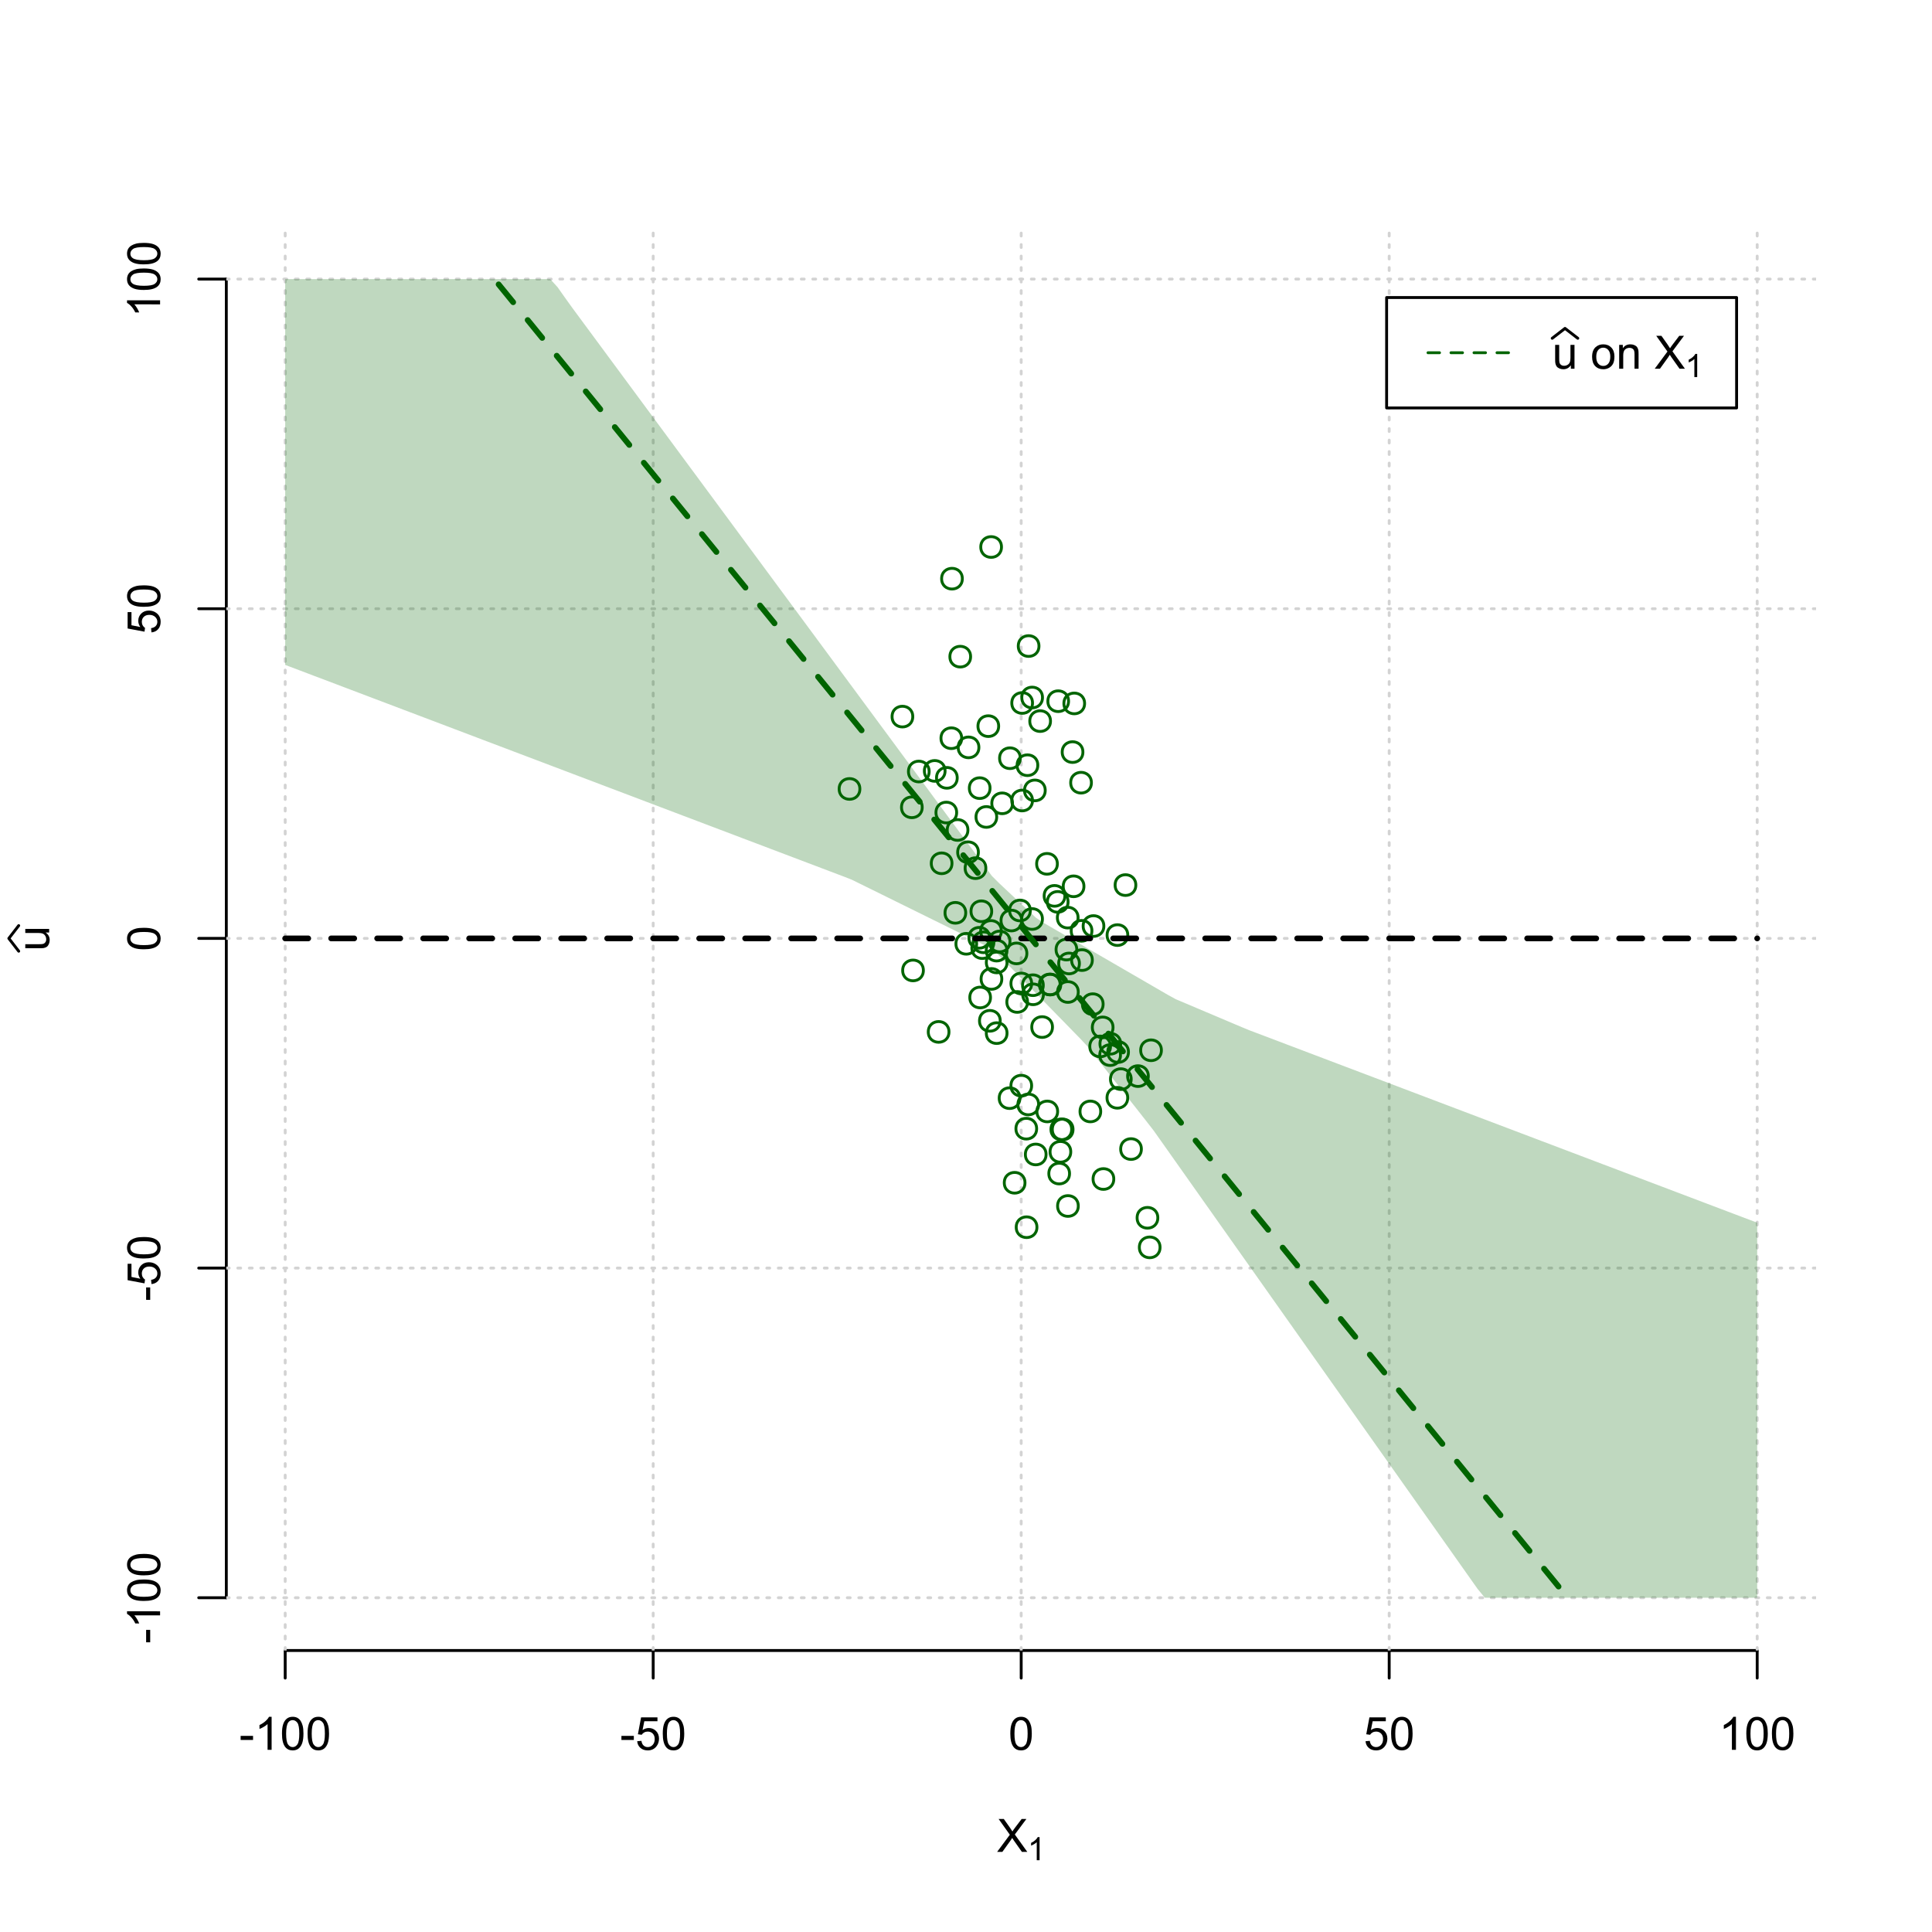 <?xml version="1.0" encoding="UTF-8"?>
<svg xmlns="http://www.w3.org/2000/svg" xmlns:xlink="http://www.w3.org/1999/xlink" width="504pt" height="504pt" viewBox="0 0 504 504" version="1.1">
<defs>
<g>
<symbol overflow="visible" id="glyph0-0">
<path style="stroke:none;" d="M 1.5 0 L 1.5 -7.5 L 7.5 -7.5 L 7.5 0 Z M 1.688 -0.188 L 7.312 -0.188 L 7.312 -7.312 L 1.688 -7.312 Z M 1.688 -0.188 "/>
</symbol>
<symbol overflow="visible" id="glyph0-1">
<path style="stroke:none;" d="M 0.055 0 L 3.375 -4.477 L 0.445 -8.59 L 1.797 -8.59 L 3.359 -6.387 C 3.68 -5.93 3.91 -5.578 4.047 -5.332 C 4.238 -5.645 4.465 -5.969 4.727 -6.312 L 6.457 -8.59 L 7.695 -8.59 L 4.676 -4.539 L 7.93 0 L 6.523 0 L 4.359 -3.062 C 4.238 -3.238 4.113 -3.43 3.984 -3.641 C 3.789 -3.324 3.652 -3.109 3.574 -2.992 L 1.418 0 Z M 0.055 0 "/>
</symbol>
<symbol overflow="visible" id="glyph0-2">
<path style="stroke:none;" d="M 0.383 -2.578 L 0.383 -3.641 L 3.621 -3.641 L 3.621 -2.578 Z M 0.383 -2.578 "/>
</symbol>
<symbol overflow="visible" id="glyph0-3">
<path style="stroke:none;" d="M 4.469 0 L 3.414 0 L 3.414 -6.719 C 3.16 -6.477 2.828 -6.234 2.414 -5.996 C 2 -5.75 1.629 -5.57 1.305 -5.449 L 1.305 -6.469 C 1.895 -6.742 2.41 -7.078 2.852 -7.477 C 3.293 -7.871 3.605 -8.254 3.789 -8.625 L 4.469 -8.625 Z M 4.469 0 "/>
</symbol>
<symbol overflow="visible" id="glyph0-4">
<path style="stroke:none;" d="M 0.5 -4.234 C 0.496 -5.246 0.602 -6.062 0.812 -6.688 C 1.02 -7.305 1.328 -7.785 1.742 -8.121 C 2.148 -8.457 2.668 -8.625 3.297 -8.625 C 3.758 -8.625 4.164 -8.531 4.512 -8.348 C 4.855 -8.16 5.141 -7.891 5.371 -7.543 C 5.594 -7.191 5.773 -6.766 5.906 -6.266 C 6.035 -5.762 6.098 -5.086 6.102 -4.234 C 6.098 -3.227 5.996 -2.414 5.789 -1.797 C 5.578 -1.176 5.266 -0.695 4.859 -0.359 C 4.445 -0.02 3.926 0.145 3.297 0.148 C 2.465 0.145 1.816 -0.148 1.348 -0.742 C 0.781 -1.457 0.496 -2.621 0.5 -4.234 Z M 1.582 -4.234 C 1.582 -2.824 1.746 -1.887 2.074 -1.418 C 2.402 -0.949 2.809 -0.715 3.297 -0.719 C 3.777 -0.715 4.184 -0.949 4.52 -1.422 C 4.848 -1.887 5.016 -2.824 5.016 -4.234 C 5.016 -5.648 4.848 -6.59 4.52 -7.055 C 4.184 -7.516 3.773 -7.746 3.289 -7.75 C 2.801 -7.746 2.414 -7.543 2.125 -7.137 C 1.762 -6.613 1.582 -5.645 1.582 -4.234 Z M 1.582 -4.234 "/>
</symbol>
<symbol overflow="visible" id="glyph0-5">
<path style="stroke:none;" d="M 0.5 -2.25 L 1.605 -2.344 C 1.684 -1.805 1.871 -1.398 2.176 -1.125 C 2.473 -0.852 2.836 -0.715 3.258 -0.719 C 3.766 -0.715 4.195 -0.906 4.547 -1.293 C 4.898 -1.672 5.074 -2.18 5.074 -2.82 C 5.074 -3.414 4.902 -3.891 4.566 -4.242 C 4.227 -4.59 3.785 -4.762 3.242 -4.766 C 2.898 -4.762 2.594 -4.684 2.32 -4.531 C 2.047 -4.375 1.832 -4.176 1.676 -3.93 L 0.688 -4.062 L 1.516 -8.473 L 5.789 -8.473 L 5.789 -7.465 L 2.359 -7.465 L 1.898 -5.156 C 2.414 -5.516 2.953 -5.695 3.523 -5.695 C 4.27 -5.695 4.902 -5.434 5.422 -4.914 C 5.934 -4.395 6.191 -3.727 6.195 -2.914 C 6.191 -2.133 5.965 -1.461 5.516 -0.898 C 4.961 -0.199 4.211 0.145 3.258 0.148 C 2.477 0.145 1.836 -0.07 1.344 -0.508 C 0.844 -0.941 0.562 -1.523 0.5 -2.25 Z M 0.5 -2.25 "/>
</symbol>
<symbol overflow="visible" id="glyph0-6">
<path style="stroke:none;" d="M 4.867 0 L 4.867 -0.914 C 4.379 -0.211 3.723 0.141 2.895 0.141 C 2.527 0.141 2.184 0.07 1.867 -0.07 C 1.547 -0.211 1.309 -0.387 1.156 -0.602 C 1 -0.812 0.895 -1.074 0.832 -1.383 C 0.785 -1.59 0.762 -1.918 0.766 -2.367 L 0.766 -6.223 L 1.82 -6.223 L 1.82 -2.773 C 1.816 -2.219 1.84 -1.848 1.887 -1.656 C 1.949 -1.379 2.09 -1.16 2.309 -1.004 C 2.523 -0.84 2.789 -0.762 3.105 -0.766 C 3.418 -0.762 3.715 -0.844 3.996 -1.008 C 4.273 -1.172 4.469 -1.391 4.586 -1.672 C 4.699 -1.949 4.758 -2.355 4.758 -2.891 L 4.758 -6.223 L 5.812 -6.223 L 5.812 0 Z M 4.867 0 "/>
</symbol>
<symbol overflow="visible" id="glyph0-7">
<path style="stroke:none;" d=""/>
</symbol>
<symbol overflow="visible" id="glyph0-8">
<path style="stroke:none;" d="M 0.398 -3.109 C 0.398 -4.262 0.719 -5.117 1.359 -5.672 C 1.895 -6.133 2.547 -6.363 3.316 -6.363 C 4.172 -6.363 4.871 -6.082 5.414 -5.52 C 5.953 -4.957 6.223 -4.184 6.227 -3.199 C 6.223 -2.398 6.102 -1.766 5.867 -1.309 C 5.625 -0.848 5.277 -0.492 4.82 -0.238 C 4.359 0.016 3.859 0.141 3.316 0.141 C 2.441 0.141 1.734 -0.137 1.203 -0.695 C 0.664 -1.254 0.398 -2.059 0.398 -3.109 Z M 1.484 -3.109 C 1.48 -2.309 1.656 -1.711 2.004 -1.32 C 2.348 -0.922 2.785 -0.727 3.316 -0.727 C 3.84 -0.727 4.273 -0.926 4.621 -1.324 C 4.969 -1.723 5.145 -2.328 5.145 -3.148 C 5.145 -3.914 4.969 -4.496 4.617 -4.895 C 4.266 -5.289 3.832 -5.488 3.316 -5.492 C 2.785 -5.488 2.348 -5.293 2.004 -4.898 C 1.656 -4.5 1.48 -3.902 1.484 -3.109 Z M 1.484 -3.109 "/>
</symbol>
<symbol overflow="visible" id="glyph0-9">
<path style="stroke:none;" d="M 0.789 0 L 0.789 -6.223 L 1.742 -6.223 L 1.742 -5.336 C 2.195 -6.02 2.855 -6.363 3.719 -6.363 C 4.09 -6.363 4.434 -6.293 4.754 -6.16 C 5.066 -6.023 5.305 -5.848 5.461 -5.633 C 5.617 -5.41 5.727 -5.152 5.789 -4.852 C 5.828 -4.656 5.848 -4.312 5.848 -3.828 L 5.848 0 L 4.793 0 L 4.793 -3.785 C 4.793 -4.215 4.75 -4.535 4.668 -4.75 C 4.586 -4.961 4.441 -5.129 4.234 -5.258 C 4.023 -5.383 3.777 -5.449 3.5 -5.449 C 3.047 -5.449 2.66 -5.305 2.332 -5.02 C 2.004 -4.734 1.84 -4.195 1.844 -3.398 L 1.844 0 Z M 0.789 0 "/>
</symbol>
<symbol overflow="visible" id="glyph1-0">
<path style="stroke:none;" d="M 1.051 0 L 1.051 -5.25 L 5.25 -5.25 L 5.25 0 Z M 1.18 -0.133 L 5.117 -0.133 L 5.117 -5.117 L 1.18 -5.117 Z M 1.18 -0.133 "/>
</symbol>
<symbol overflow="visible" id="glyph1-1">
<path style="stroke:none;" d="M 3.129 0 L 2.391 0 L 2.391 -4.703 C 2.211 -4.531 1.977 -4.363 1.691 -4.195 C 1.398 -4.023 1.141 -3.895 0.914 -3.812 L 0.914 -4.527 C 1.328 -4.719 1.688 -4.953 1.996 -5.234 C 2.305 -5.508 2.523 -5.777 2.652 -6.039 L 3.129 -6.039 Z M 3.129 0 "/>
</symbol>
<symbol overflow="visible" id="glyph2-0">
<path style="stroke:none;" d="M 0 -1.5 L -7.5 -1.5 L -7.5 -7.5 L 0 -7.5 Z M -0.188 -1.688 L -0.188 -7.312 L -7.312 -7.312 L -7.312 -1.688 Z M -0.188 -1.688 "/>
</symbol>
<symbol overflow="visible" id="glyph2-1">
<path style="stroke:none;" d="M 0 -4.867 L -0.914 -4.867 C -0.211 -4.379 0.141 -3.723 0.141 -2.895 C 0.141 -2.527 0.07 -2.184 -0.07 -1.867 C -0.211 -1.547 -0.387 -1.309 -0.598 -1.156 C -0.809 -1 -1.07 -0.895 -1.383 -0.832 C -1.59 -0.789 -1.918 -0.766 -2.367 -0.77 L -6.223 -0.77 L -6.223 -1.824 L -2.773 -1.824 C -2.219 -1.82 -1.848 -1.844 -1.656 -1.887 C -1.379 -1.949 -1.16 -2.09 -1.004 -2.309 C -0.84 -2.523 -0.762 -2.789 -0.766 -3.105 C -0.762 -3.418 -0.844 -3.715 -1.008 -3.996 C -1.172 -4.273 -1.391 -4.469 -1.672 -4.586 C -1.945 -4.699 -2.352 -4.758 -2.887 -4.758 L -6.223 -4.758 L -6.223 -5.812 L 0 -5.812 Z M 0 -4.867 "/>
</symbol>
<symbol overflow="visible" id="glyph2-2">
<path style="stroke:none;" d="M -2.578 -0.383 L -3.641 -0.383 L -3.641 -3.621 L -2.578 -3.621 Z M -2.578 -0.383 "/>
</symbol>
<symbol overflow="visible" id="glyph2-3">
<path style="stroke:none;" d="M 0 -4.469 L 0 -3.414 L -6.719 -3.418 C -6.477 -3.16 -6.234 -2.828 -5.996 -2.418 C -5.75 -2.004 -5.57 -1.633 -5.449 -1.309 L -6.469 -1.309 C -6.742 -1.895 -7.078 -2.41 -7.477 -2.852 C -7.871 -3.293 -8.254 -3.605 -8.625 -3.793 L -8.625 -4.473 Z M 0 -4.469 "/>
</symbol>
<symbol overflow="visible" id="glyph2-4">
<path style="stroke:none;" d="M -4.234 -0.5 C -5.246 -0.496 -6.062 -0.602 -6.688 -0.812 C -7.305 -1.02 -7.785 -1.328 -8.121 -1.742 C -8.457 -2.152 -8.625 -2.672 -8.625 -3.301 C -8.625 -3.758 -8.531 -4.164 -8.348 -4.512 C -8.16 -4.859 -7.891 -5.145 -7.543 -5.371 C -7.191 -5.594 -6.766 -5.773 -6.266 -5.906 C -5.762 -6.035 -5.086 -6.098 -4.234 -6.102 C -3.223 -6.098 -2.41 -5.996 -1.793 -5.789 C -1.176 -5.578 -0.695 -5.266 -0.359 -4.859 C -0.02 -4.445 0.145 -3.926 0.148 -3.297 C 0.145 -2.465 -0.148 -1.816 -0.742 -1.348 C -1.457 -0.781 -2.621 -0.496 -4.234 -0.5 Z M -4.234 -1.582 C -2.824 -1.582 -1.887 -1.746 -1.418 -2.074 C -0.949 -2.402 -0.715 -2.809 -0.719 -3.297 C -0.715 -3.777 -0.949 -4.184 -1.422 -4.52 C -1.887 -4.848 -2.824 -5.016 -4.234 -5.016 C -5.648 -5.016 -6.59 -4.848 -7.055 -4.52 C -7.516 -4.188 -7.746 -3.777 -7.75 -3.289 C -7.746 -2.801 -7.543 -2.414 -7.137 -2.129 C -6.613 -1.762 -5.645 -1.582 -4.234 -1.582 Z M -4.234 -1.582 "/>
</symbol>
<symbol overflow="visible" id="glyph2-5">
<path style="stroke:none;" d="M -2.25 -0.5 L -2.344 -1.605 C -1.805 -1.684 -1.398 -1.871 -1.125 -2.176 C -0.852 -2.473 -0.715 -2.836 -0.719 -3.258 C -0.715 -3.766 -0.906 -4.195 -1.293 -4.547 C -1.672 -4.898 -2.18 -5.074 -2.816 -5.074 C -3.414 -5.074 -3.891 -4.902 -4.242 -4.566 C -4.59 -4.227 -4.762 -3.785 -4.766 -3.242 C -4.762 -2.898 -4.684 -2.594 -4.531 -2.32 C -4.375 -2.047 -4.176 -1.832 -3.93 -1.676 L -4.062 -0.688 L -8.473 -1.52 L -8.473 -5.789 L -7.465 -5.789 L -7.465 -2.363 L -5.156 -1.898 C -5.516 -2.414 -5.695 -2.953 -5.695 -3.523 C -5.695 -4.27 -5.434 -4.902 -4.914 -5.422 C -4.395 -5.934 -3.727 -6.191 -2.91 -6.195 C -2.133 -6.191 -1.461 -5.965 -0.895 -5.516 C -0.199 -4.961 0.145 -4.211 0.148 -3.258 C 0.145 -2.477 -0.07 -1.836 -0.508 -1.344 C -0.941 -0.848 -1.523 -0.566 -2.25 -0.5 Z M -2.25 -0.5 "/>
</symbol>
</g>
<clipPath id="clip1">
  <path d="M 74 59.039 L 75 59.039 L 75 430.559 L 74 430.559 Z M 74 59.039 "/>
</clipPath>
<clipPath id="clip2">
  <path d="M 170 59.039 L 171 59.039 L 171 430.559 L 170 430.559 Z M 170 59.039 "/>
</clipPath>
<clipPath id="clip3">
  <path d="M 266 59.039 L 267 59.039 L 267 430.559 L 266 430.559 Z M 266 59.039 "/>
</clipPath>
<clipPath id="clip4">
  <path d="M 362 59.039 L 363 59.039 L 363 430.559 L 362 430.559 Z M 362 59.039 "/>
</clipPath>
<clipPath id="clip5">
  <path d="M 458 59.039 L 459 59.039 L 459 430.559 L 458 430.559 Z M 458 59.039 "/>
</clipPath>
<clipPath id="clip6">
  <path d="M 59.039 416 L 473.758 416 L 473.758 418 L 59.039 418 Z M 59.039 416 "/>
</clipPath>
<clipPath id="clip7">
  <path d="M 59.039 330 L 473.758 330 L 473.758 332 L 59.039 332 Z M 59.039 330 "/>
</clipPath>
<clipPath id="clip8">
  <path d="M 59.039 244 L 473.758 244 L 473.758 246 L 59.039 246 Z M 59.039 244 "/>
</clipPath>
<clipPath id="clip9">
  <path d="M 59.039 158 L 473.758 158 L 473.758 160 L 59.039 160 Z M 59.039 158 "/>
</clipPath>
<clipPath id="clip10">
  <path d="M 59.039 72 L 473.758 72 L 473.758 74 L 59.039 74 Z M 59.039 72 "/>
</clipPath>
</defs>
<g id="surface3966">
<rect x="0" y="0" width="504" height="504" style="fill:rgb(100%,100%,100%);fill-opacity:1;stroke:none;"/>
<g style="fill:rgb(0%,0%,0%);fill-opacity:1;">
  <use xlink:href="#glyph0-1" x="260.062" y="483.102"/>
</g>
<g style="fill:rgb(0%,0%,0%);fill-opacity:1;">
  <use xlink:href="#glyph1-1" x="268.066" y="485.281"/>
</g>
<g style="fill:rgb(0%,0%,0%);fill-opacity:1;">
  <use xlink:href="#glyph2-1" x="12.82" y="248.137"/>
</g>
<path style="fill:none;stroke-width:0.75;stroke-linecap:round;stroke-linejoin:round;stroke:rgb(0%,0%,0%);stroke-opacity:1;stroke-miterlimit:10;" d="M 4.879 248.137 L 2.301 244.801 L 4.879 241.465 "/>
<path style="fill:none;stroke-width:0.75;stroke-linecap:round;stroke-linejoin:round;stroke:rgb(0%,0%,0%);stroke-opacity:1;stroke-miterlimit:10;" d="M 74.398 430.559 L 458.398 430.559 "/>
<path style="fill:none;stroke-width:0.75;stroke-linecap:round;stroke-linejoin:round;stroke:rgb(0%,0%,0%);stroke-opacity:1;stroke-miterlimit:10;" d="M 74.398 430.559 L 74.398 437.762 "/>
<path style="fill:none;stroke-width:0.75;stroke-linecap:round;stroke-linejoin:round;stroke:rgb(0%,0%,0%);stroke-opacity:1;stroke-miterlimit:10;" d="M 170.398 430.559 L 170.398 437.762 "/>
<path style="fill:none;stroke-width:0.75;stroke-linecap:round;stroke-linejoin:round;stroke:rgb(0%,0%,0%);stroke-opacity:1;stroke-miterlimit:10;" d="M 266.398 430.559 L 266.398 437.762 "/>
<path style="fill:none;stroke-width:0.75;stroke-linecap:round;stroke-linejoin:round;stroke:rgb(0%,0%,0%);stroke-opacity:1;stroke-miterlimit:10;" d="M 362.398 430.559 L 362.398 437.762 "/>
<path style="fill:none;stroke-width:0.75;stroke-linecap:round;stroke-linejoin:round;stroke:rgb(0%,0%,0%);stroke-opacity:1;stroke-miterlimit:10;" d="M 458.398 430.559 L 458.398 437.762 "/>
<g style="fill:rgb(0%,0%,0%);fill-opacity:1;">
  <use xlink:href="#glyph0-2" x="62.391" y="456.48"/>
  <use xlink:href="#glyph0-3" x="66.387" y="456.48"/>
  <use xlink:href="#glyph0-4" x="73.061" y="456.48"/>
  <use xlink:href="#glyph0-4" x="79.734" y="456.48"/>
</g>
<g style="fill:rgb(0%,0%,0%);fill-opacity:1;">
  <use xlink:href="#glyph0-2" x="161.727" y="456.48"/>
  <use xlink:href="#glyph0-5" x="165.723" y="456.48"/>
  <use xlink:href="#glyph0-4" x="172.396" y="456.48"/>
</g>
<g style="fill:rgb(0%,0%,0%);fill-opacity:1;">
  <use xlink:href="#glyph0-4" x="263.062" y="456.48"/>
</g>
<g style="fill:rgb(0%,0%,0%);fill-opacity:1;">
  <use xlink:href="#glyph0-5" x="355.727" y="456.48"/>
  <use xlink:href="#glyph0-4" x="362.4" y="456.48"/>
</g>
<g style="fill:rgb(0%,0%,0%);fill-opacity:1;">
  <use xlink:href="#glyph0-3" x="448.387" y="456.48"/>
  <use xlink:href="#glyph0-4" x="455.061" y="456.48"/>
  <use xlink:href="#glyph0-4" x="461.734" y="456.48"/>
</g>
<path style="fill:none;stroke-width:0.75;stroke-linecap:round;stroke-linejoin:round;stroke:rgb(0%,0%,0%);stroke-opacity:1;stroke-miterlimit:10;" d="M 59.039 416.801 L 59.039 72.801 "/>
<path style="fill:none;stroke-width:0.75;stroke-linecap:round;stroke-linejoin:round;stroke:rgb(0%,0%,0%);stroke-opacity:1;stroke-miterlimit:10;" d="M 59.039 416.801 L 51.84 416.801 "/>
<path style="fill:none;stroke-width:0.75;stroke-linecap:round;stroke-linejoin:round;stroke:rgb(0%,0%,0%);stroke-opacity:1;stroke-miterlimit:10;" d="M 59.039 330.801 L 51.84 330.801 "/>
<path style="fill:none;stroke-width:0.75;stroke-linecap:round;stroke-linejoin:round;stroke:rgb(0%,0%,0%);stroke-opacity:1;stroke-miterlimit:10;" d="M 59.039 244.801 L 51.84 244.801 "/>
<path style="fill:none;stroke-width:0.75;stroke-linecap:round;stroke-linejoin:round;stroke:rgb(0%,0%,0%);stroke-opacity:1;stroke-miterlimit:10;" d="M 59.039 158.801 L 51.84 158.801 "/>
<path style="fill:none;stroke-width:0.75;stroke-linecap:round;stroke-linejoin:round;stroke:rgb(0%,0%,0%);stroke-opacity:1;stroke-miterlimit:10;" d="M 59.039 72.801 L 51.84 72.801 "/>
<g style="fill:rgb(0%,0%,0%);fill-opacity:1;">
  <use xlink:href="#glyph2-2" x="41.762" y="428.809"/>
  <use xlink:href="#glyph2-3" x="41.762" y="424.812"/>
  <use xlink:href="#glyph2-4" x="41.762" y="418.139"/>
  <use xlink:href="#glyph2-4" x="41.762" y="411.465"/>
</g>
<g style="fill:rgb(0%,0%,0%);fill-opacity:1;">
  <use xlink:href="#glyph2-2" x="41.762" y="339.473"/>
  <use xlink:href="#glyph2-5" x="41.762" y="335.477"/>
  <use xlink:href="#glyph2-4" x="41.762" y="328.803"/>
</g>
<g style="fill:rgb(0%,0%,0%);fill-opacity:1;">
  <use xlink:href="#glyph2-4" x="41.762" y="248.137"/>
</g>
<g style="fill:rgb(0%,0%,0%);fill-opacity:1;">
  <use xlink:href="#glyph2-5" x="41.762" y="165.473"/>
  <use xlink:href="#glyph2-4" x="41.762" y="158.799"/>
</g>
<g style="fill:rgb(0%,0%,0%);fill-opacity:1;">
  <use xlink:href="#glyph2-3" x="41.762" y="82.812"/>
  <use xlink:href="#glyph2-4" x="41.762" y="76.139"/>
  <use xlink:href="#glyph2-4" x="41.762" y="69.465"/>
</g>
<g clip-path="url(#clip1)" clip-rule="nonzero">
<path style="fill:none;stroke-width:0.75;stroke-linecap:round;stroke-linejoin:round;stroke:rgb(82.745%,82.745%,82.745%);stroke-opacity:1;stroke-dasharray:0.75,2.25;stroke-miterlimit:10;" d="M 74.398 430.559 L 74.398 59.039 "/>
</g>
<g clip-path="url(#clip2)" clip-rule="nonzero">
<path style="fill:none;stroke-width:0.75;stroke-linecap:round;stroke-linejoin:round;stroke:rgb(82.745%,82.745%,82.745%);stroke-opacity:1;stroke-dasharray:0.75,2.25;stroke-miterlimit:10;" d="M 170.398 430.559 L 170.398 59.039 "/>
</g>
<g clip-path="url(#clip3)" clip-rule="nonzero">
<path style="fill:none;stroke-width:0.75;stroke-linecap:round;stroke-linejoin:round;stroke:rgb(82.745%,82.745%,82.745%);stroke-opacity:1;stroke-dasharray:0.75,2.25;stroke-miterlimit:10;" d="M 266.398 430.559 L 266.398 59.039 "/>
</g>
<g clip-path="url(#clip4)" clip-rule="nonzero">
<path style="fill:none;stroke-width:0.75;stroke-linecap:round;stroke-linejoin:round;stroke:rgb(82.745%,82.745%,82.745%);stroke-opacity:1;stroke-dasharray:0.75,2.25;stroke-miterlimit:10;" d="M 362.398 430.559 L 362.398 59.039 "/>
</g>
<g clip-path="url(#clip5)" clip-rule="nonzero">
<path style="fill:none;stroke-width:0.75;stroke-linecap:round;stroke-linejoin:round;stroke:rgb(82.745%,82.745%,82.745%);stroke-opacity:1;stroke-dasharray:0.75,2.25;stroke-miterlimit:10;" d="M 458.398 430.559 L 458.398 59.039 "/>
</g>
<g clip-path="url(#clip6)" clip-rule="nonzero">
<path style="fill:none;stroke-width:0.75;stroke-linecap:round;stroke-linejoin:round;stroke:rgb(82.745%,82.745%,82.745%);stroke-opacity:1;stroke-dasharray:0.75,2.25;stroke-miterlimit:10;" d="M 59.039 416.801 L 473.762 416.801 "/>
</g>
<g clip-path="url(#clip7)" clip-rule="nonzero">
<path style="fill:none;stroke-width:0.75;stroke-linecap:round;stroke-linejoin:round;stroke:rgb(82.745%,82.745%,82.745%);stroke-opacity:1;stroke-dasharray:0.75,2.25;stroke-miterlimit:10;" d="M 59.039 330.801 L 473.762 330.801 "/>
</g>
<g clip-path="url(#clip8)" clip-rule="nonzero">
<path style="fill:none;stroke-width:0.75;stroke-linecap:round;stroke-linejoin:round;stroke:rgb(82.745%,82.745%,82.745%);stroke-opacity:1;stroke-dasharray:0.75,2.25;stroke-miterlimit:10;" d="M 59.039 244.801 L 473.762 244.801 "/>
</g>
<g clip-path="url(#clip9)" clip-rule="nonzero">
<path style="fill:none;stroke-width:0.75;stroke-linecap:round;stroke-linejoin:round;stroke:rgb(82.745%,82.745%,82.745%);stroke-opacity:1;stroke-dasharray:0.75,2.25;stroke-miterlimit:10;" d="M 59.039 158.801 L 473.762 158.801 "/>
</g>
<g clip-path="url(#clip10)" clip-rule="nonzero">
<path style="fill:none;stroke-width:0.75;stroke-linecap:round;stroke-linejoin:round;stroke:rgb(82.745%,82.745%,82.745%);stroke-opacity:1;stroke-dasharray:0.75,2.25;stroke-miterlimit:10;" d="M 59.039 72.801 L 473.762 72.801 "/>
</g>
<path style=" stroke:none;fill-rule:nonzero;fill:rgb(0%,39.216%,0%);fill-opacity:0.251;" d="M 74.398 72.801 L 143.52 72.801 L 145.441 74.898 L 147.359 77.613 L 149.281 80.289 L 151.199 82.887 L 153.121 85.488 L 155.039 88.086 L 156.961 90.688 L 158.879 93.285 L 160.801 95.887 L 162.719 98.484 L 164.641 101.086 L 166.559 103.684 L 168.48 106.285 L 170.398 108.883 L 172.32 111.484 L 174.238 114.082 L 176.16 116.684 L 178.078 119.281 L 180 121.883 L 181.922 124.48 L 183.84 127.082 L 185.762 129.68 L 187.68 132.281 L 189.602 134.879 L 191.52 137.48 L 193.441 140.078 L 195.359 142.68 L 197.281 145.277 L 199.199 147.879 L 201.121 150.477 L 203.039 153.078 L 204.961 155.676 L 206.879 158.277 L 208.801 160.875 L 210.719 163.477 L 212.641 166.074 L 214.559 168.676 L 216.48 171.273 L 218.398 173.875 L 220.32 176.477 L 222.238 179.074 L 224.16 181.676 L 226.078 184.273 L 228 186.875 L 229.922 189.473 L 231.84 192.074 L 233.762 194.672 L 235.68 197.273 L 237.602 199.871 L 239.52 202.473 L 241.441 205.07 L 243.359 207.672 L 245.281 210.27 L 247.199 212.871 L 249.121 215.469 L 251.039 218.07 L 252.961 220.668 L 254.879 223.27 L 256.801 225.867 L 258.719 228.469 L 260.641 230.395 L 262.559 232.195 L 264.48 234 L 266.398 235.801 L 268.32 237.602 L 270.238 239.402 L 272.16 240.688 L 274.078 241.801 L 277.922 244.027 L 279.84 245.141 L 281.762 246.254 L 283.68 247.367 L 285.602 248.48 L 287.52 249.594 L 289.441 250.707 L 291.359 251.82 L 293.281 252.934 L 295.199 254.047 L 297.121 255.156 L 299.039 256.27 L 300.961 257.383 L 302.879 258.496 L 304.801 259.609 L 306.719 260.66 L 308.641 261.473 L 310.559 262.285 L 312.48 263.098 L 314.398 263.91 L 316.32 264.723 L 318.238 265.535 L 320.16 266.348 L 322.078 267.16 L 324 267.973 L 325.922 268.766 L 327.84 269.492 L 329.762 270.219 L 331.68 270.945 L 333.602 271.676 L 335.52 272.402 L 337.441 273.129 L 339.359 273.855 L 341.281 274.586 L 343.199 275.312 L 345.121 276.039 L 347.039 276.766 L 348.961 277.496 L 350.879 278.223 L 352.801 278.949 L 354.719 279.676 L 356.641 280.406 L 358.559 281.133 L 360.48 281.859 L 362.398 282.586 L 364.32 283.316 L 366.238 284.043 L 368.16 284.77 L 370.078 285.496 L 372 286.227 L 373.922 286.953 L 375.84 287.68 L 377.762 288.41 L 379.68 289.137 L 381.602 289.863 L 383.52 290.59 L 385.441 291.32 L 387.359 292.047 L 389.281 292.773 L 391.199 293.5 L 393.121 294.23 L 395.039 294.957 L 396.961 295.684 L 398.879 296.41 L 400.801 297.141 L 402.719 297.867 L 404.641 298.594 L 406.559 299.32 L 408.48 300.051 L 410.398 300.777 L 412.32 301.504 L 414.238 302.23 L 416.16 302.961 L 418.078 303.688 L 421.922 305.141 L 423.84 305.871 L 425.762 306.598 L 427.68 307.324 L 429.602 308.055 L 431.52 308.781 L 433.441 309.508 L 435.359 310.234 L 437.281 310.965 L 439.199 311.691 L 441.121 312.418 L 443.039 313.145 L 444.961 313.875 L 446.879 314.602 L 448.801 315.328 L 450.719 316.055 L 452.641 316.785 L 454.559 317.512 L 456.48 318.238 L 458.398 318.965 L 458.398 416.801 L 387.359 416.801 L 385.441 414.469 L 383.52 411.754 L 381.602 409.035 L 379.68 406.32 L 377.762 403.602 L 375.84 400.887 L 373.922 398.168 L 372 395.453 L 370.078 392.734 L 368.16 390.02 L 366.238 387.305 L 364.32 384.586 L 362.398 381.871 L 360.48 379.152 L 358.559 376.438 L 356.641 373.719 L 354.719 371.004 L 352.801 368.289 L 350.879 365.57 L 348.961 362.855 L 347.039 360.137 L 345.121 357.422 L 343.199 354.703 L 341.281 351.988 L 339.359 349.27 L 337.441 346.555 L 335.52 343.84 L 333.602 341.121 L 331.68 338.406 L 329.762 335.688 L 327.84 332.973 L 325.922 330.254 L 324 327.539 L 322.078 324.82 L 320.16 322.105 L 318.238 319.391 L 316.32 316.672 L 314.398 313.957 L 312.48 311.238 L 310.559 308.523 L 308.641 305.805 L 306.719 303.09 L 304.801 300.371 L 302.879 297.656 L 300.961 294.941 L 299.039 292.469 L 297.121 290.027 L 295.199 287.59 L 293.281 285.148 L 291.359 282.707 L 289.441 280.27 L 287.52 277.828 L 285.602 275.387 L 283.68 272.945 L 281.762 270.902 L 279.84 268.938 L 277.922 266.969 L 274.078 263.039 L 272.16 261.074 L 270.238 259.109 L 268.32 257.141 L 266.398 255.176 L 264.48 253.211 L 262.559 251.246 L 260.641 249.281 L 258.719 247.5 L 256.801 246.547 L 254.879 245.598 L 252.961 244.652 L 251.039 243.707 L 249.121 242.758 L 247.199 241.812 L 245.281 240.863 L 243.359 239.918 L 241.441 238.973 L 239.52 238.023 L 237.602 237.078 L 235.68 236.133 L 233.762 235.184 L 231.84 234.238 L 229.922 233.289 L 226.078 231.398 L 224.16 230.449 L 222.238 229.504 L 220.32 228.746 L 218.398 228.02 L 216.48 227.293 L 214.559 226.562 L 212.641 225.836 L 210.719 225.109 L 208.801 224.383 L 206.879 223.652 L 204.961 222.926 L 203.039 222.199 L 201.121 221.473 L 199.199 220.742 L 197.281 220.016 L 195.359 219.289 L 193.441 218.562 L 191.52 217.832 L 189.602 217.105 L 187.68 216.379 L 185.762 215.652 L 183.84 214.922 L 181.922 214.195 L 178.078 212.742 L 176.16 212.012 L 174.238 211.285 L 172.32 210.559 L 170.398 209.832 L 168.48 209.102 L 166.559 208.375 L 164.641 207.648 L 162.719 206.918 L 160.801 206.191 L 158.879 205.465 L 156.961 204.738 L 155.039 204.008 L 153.121 203.281 L 151.199 202.555 L 149.281 201.828 L 147.359 201.098 L 145.441 200.371 L 143.52 199.645 L 141.602 198.918 L 139.68 198.188 L 137.762 197.461 L 135.84 196.734 L 133.922 196.008 L 132 195.277 L 130.078 194.551 L 128.16 193.824 L 126.238 193.098 L 124.32 192.367 L 122.398 191.641 L 120.48 190.914 L 118.559 190.188 L 116.641 189.457 L 114.719 188.73 L 112.801 188.004 L 110.879 187.273 L 108.961 186.547 L 107.039 185.82 L 105.121 185.094 L 103.199 184.363 L 101.281 183.637 L 99.359 182.91 L 97.441 182.184 L 95.52 181.453 L 93.602 180.727 L 91.68 180 L 89.762 179.273 L 87.84 178.543 L 85.922 177.816 L 82.078 176.363 L 80.16 175.633 L 78.238 174.906 L 76.32 174.18 L 74.398 173.453 Z M 74.398 72.801 "/>
<path style="fill:none;stroke-width:0.75;stroke-linecap:round;stroke-linejoin:round;stroke:rgb(0%,39.216%,0%);stroke-opacity:1;stroke-miterlimit:10;" d="M 268.055 261.379 C 268.055 264.98 262.656 264.98 262.656 261.379 C 262.656 257.777 268.055 257.777 268.055 261.379 "/>
<path style="fill:none;stroke-width:0.75;stroke-linecap:round;stroke-linejoin:round;stroke:rgb(0%,39.216%,0%);stroke-opacity:1;stroke-miterlimit:10;" d="M 251.926 238.129 C 251.926 241.727 246.527 241.727 246.527 238.129 C 246.527 234.527 251.926 234.527 251.926 238.129 "/>
<path style="fill:none;stroke-width:0.75;stroke-linecap:round;stroke-linejoin:round;stroke:rgb(0%,39.216%,0%);stroke-opacity:1;stroke-miterlimit:10;" d="M 261.223 242.859 C 261.223 246.461 255.824 246.461 255.824 242.859 C 255.824 239.262 261.223 239.262 261.223 242.859 "/>
<path style="fill:none;stroke-width:0.75;stroke-linecap:round;stroke-linejoin:round;stroke:rgb(0%,39.216%,0%);stroke-opacity:1;stroke-miterlimit:10;" d="M 284.715 204.184 C 284.715 207.781 279.312 207.781 279.312 204.184 C 279.312 200.582 284.715 200.582 284.715 204.184 "/>
<path style="fill:none;stroke-width:0.75;stroke-linecap:round;stroke-linejoin:round;stroke:rgb(0%,39.216%,0%);stroke-opacity:1;stroke-miterlimit:10;" d="M 279.008 306.148 C 279.008 309.746 273.609 309.746 273.609 306.148 C 273.609 302.547 279.008 302.547 279.008 306.148 "/>
<path style="fill:none;stroke-width:0.75;stroke-linecap:round;stroke-linejoin:round;stroke:rgb(0%,39.216%,0%);stroke-opacity:1;stroke-miterlimit:10;" d="M 278.629 235.277 C 278.629 238.875 273.23 238.875 273.23 235.277 C 273.23 231.676 278.629 231.676 278.629 235.277 "/>
<path style="fill:none;stroke-width:0.75;stroke-linecap:round;stroke-linejoin:round;stroke:rgb(0%,39.216%,0%);stroke-opacity:1;stroke-miterlimit:10;" d="M 262.688 247.984 C 262.688 251.586 257.285 251.586 257.285 247.984 C 257.285 244.387 262.688 244.387 262.688 247.984 "/>
<path style="fill:none;stroke-width:0.75;stroke-linecap:round;stroke-linejoin:round;stroke:rgb(0%,39.216%,0%);stroke-opacity:1;stroke-miterlimit:10;" d="M 302.039 317.688 C 302.039 321.285 296.637 321.285 296.637 317.688 C 296.637 314.086 302.039 314.086 302.039 317.688 "/>
<path style="fill:none;stroke-width:0.75;stroke-linecap:round;stroke-linejoin:round;stroke:rgb(0%,39.216%,0%);stroke-opacity:1;stroke-miterlimit:10;" d="M 269.121 283.219 C 269.121 286.816 263.723 286.816 263.723 283.219 C 263.723 279.617 269.121 279.617 269.121 283.219 "/>
<path style="fill:none;stroke-width:0.75;stroke-linecap:round;stroke-linejoin:round;stroke:rgb(0%,39.216%,0%);stroke-opacity:1;stroke-miterlimit:10;" d="M 279.918 294.641 C 279.918 298.238 274.516 298.238 274.516 294.641 C 274.516 291.039 279.918 291.039 279.918 294.641 "/>
<path style="fill:none;stroke-width:0.75;stroke-linecap:round;stroke-linejoin:round;stroke:rgb(0%,39.216%,0%);stroke-opacity:1;stroke-miterlimit:10;" d="M 287.141 289.941 C 287.141 293.539 281.742 293.539 281.742 289.941 C 281.742 286.34 287.141 286.34 287.141 289.941 "/>
<path style="fill:none;stroke-width:0.75;stroke-linecap:round;stroke-linejoin:round;stroke:rgb(0%,39.216%,0%);stroke-opacity:1;stroke-miterlimit:10;" d="M 274.043 188.109 C 274.043 191.711 268.641 191.711 268.641 188.109 C 268.641 184.512 274.043 184.512 274.043 188.109 "/>
<path style="fill:none;stroke-width:0.75;stroke-linecap:round;stroke-linejoin:round;stroke:rgb(0%,39.216%,0%);stroke-opacity:1;stroke-miterlimit:10;" d="M 280.898 247.715 C 280.898 251.316 275.496 251.316 275.496 247.715 C 275.496 244.117 280.898 244.117 280.898 247.715 "/>
<path style="fill:none;stroke-width:0.75;stroke-linecap:round;stroke-linejoin:round;stroke:rgb(0%,39.216%,0%);stroke-opacity:1;stroke-miterlimit:10;" d="M 287.961 241.574 C 287.961 245.176 282.562 245.176 282.562 241.574 C 282.562 237.977 287.961 237.977 287.961 241.574 "/>
<path style="fill:none;stroke-width:0.75;stroke-linecap:round;stroke-linejoin:round;stroke:rgb(0%,39.216%,0%);stroke-opacity:1;stroke-miterlimit:10;" d="M 272.16 257.012 C 272.16 260.609 266.758 260.609 266.758 257.012 C 266.758 253.41 272.16 253.41 272.16 257.012 "/>
<path style="fill:none;stroke-width:0.75;stroke-linecap:round;stroke-linejoin:round;stroke:rgb(0%,39.216%,0%);stroke-opacity:1;stroke-miterlimit:10;" d="M 224.312 205.809 C 224.312 209.41 218.91 209.41 218.91 205.809 C 218.91 202.211 224.312 202.211 224.312 205.809 "/>
<path style="fill:none;stroke-width:0.75;stroke-linecap:round;stroke-linejoin:round;stroke:rgb(0%,39.216%,0%);stroke-opacity:1;stroke-miterlimit:10;" d="M 292.301 275.238 C 292.301 278.84 286.898 278.84 286.898 275.238 C 286.898 271.641 292.301 271.641 292.301 275.238 "/>
<path style="fill:none;stroke-width:0.75;stroke-linecap:round;stroke-linejoin:round;stroke:rgb(0%,39.216%,0%);stroke-opacity:1;stroke-miterlimit:10;" d="M 248.344 225.211 C 248.344 228.809 242.945 228.809 242.945 225.211 C 242.945 221.609 248.344 221.609 248.344 225.211 "/>
<path style="fill:none;stroke-width:0.75;stroke-linecap:round;stroke-linejoin:round;stroke:rgb(0%,39.216%,0%);stroke-opacity:1;stroke-miterlimit:10;" d="M 281.293 314.609 C 281.293 318.207 275.895 318.207 275.895 314.609 C 275.895 311.008 281.293 311.008 281.293 314.609 "/>
<path style="fill:none;stroke-width:0.75;stroke-linecap:round;stroke-linejoin:round;stroke:rgb(0%,39.216%,0%);stroke-opacity:1;stroke-miterlimit:10;" d="M 251.043 150.961 C 251.043 154.562 245.641 154.562 245.641 150.961 C 245.641 147.359 251.043 147.359 251.043 150.961 "/>
<path style="fill:none;stroke-width:0.75;stroke-linecap:round;stroke-linejoin:round;stroke:rgb(0%,39.216%,0%);stroke-opacity:1;stroke-miterlimit:10;" d="M 289.695 272.98 C 289.695 276.582 284.297 276.582 284.297 272.98 C 284.297 269.379 289.695 269.379 289.695 272.98 "/>
<path style="fill:none;stroke-width:0.75;stroke-linecap:round;stroke-linejoin:round;stroke:rgb(0%,39.216%,0%);stroke-opacity:1;stroke-miterlimit:10;" d="M 272.668 206.191 C 272.668 209.793 267.266 209.793 267.266 206.191 C 267.266 202.594 272.668 202.594 272.668 206.191 "/>
<path style="fill:none;stroke-width:0.75;stroke-linecap:round;stroke-linejoin:round;stroke:rgb(0%,39.216%,0%);stroke-opacity:1;stroke-miterlimit:10;" d="M 258.938 247.336 C 258.938 250.938 253.535 250.938 253.535 247.336 C 253.535 243.738 258.938 243.738 258.938 247.336 "/>
<path style="fill:none;stroke-width:0.75;stroke-linecap:round;stroke-linejoin:round;stroke:rgb(0%,39.216%,0%);stroke-opacity:1;stroke-miterlimit:10;" d="M 249.562 211.969 C 249.562 215.57 244.164 215.57 244.164 211.969 C 244.164 208.367 249.562 208.367 249.562 211.969 "/>
<path style="fill:none;stroke-width:0.75;stroke-linecap:round;stroke-linejoin:round;stroke:rgb(0%,39.216%,0%);stroke-opacity:1;stroke-miterlimit:10;" d="M 269.352 183.391 C 269.352 186.988 263.949 186.988 263.949 183.391 C 263.949 179.789 269.352 179.789 269.352 183.391 "/>
<path style="fill:none;stroke-width:0.75;stroke-linecap:round;stroke-linejoin:round;stroke:rgb(0%,39.216%,0%);stroke-opacity:1;stroke-miterlimit:10;" d="M 279.328 300.473 C 279.328 304.07 273.93 304.07 273.93 300.473 C 273.93 296.871 279.328 296.871 279.328 300.473 "/>
<path style="fill:none;stroke-width:0.75;stroke-linecap:round;stroke-linejoin:round;stroke:rgb(0%,39.216%,0%);stroke-opacity:1;stroke-miterlimit:10;" d="M 294.203 243.938 C 294.203 247.535 288.805 247.535 288.805 243.938 C 288.805 240.336 294.203 240.336 294.203 243.938 "/>
<path style="fill:none;stroke-width:0.75;stroke-linecap:round;stroke-linejoin:round;stroke:rgb(0%,39.216%,0%);stroke-opacity:1;stroke-miterlimit:10;" d="M 271.035 168.535 C 271.035 172.133 265.637 172.133 265.637 168.535 C 265.637 164.934 271.035 164.934 271.035 168.535 "/>
<path style="fill:none;stroke-width:0.75;stroke-linecap:round;stroke-linejoin:round;stroke:rgb(0%,39.216%,0%);stroke-opacity:1;stroke-miterlimit:10;" d="M 262.703 251.07 C 262.703 254.668 257.305 254.668 257.305 251.07 C 257.305 247.469 262.703 247.469 262.703 251.07 "/>
<path style="fill:none;stroke-width:0.75;stroke-linecap:round;stroke-linejoin:round;stroke:rgb(0%,39.216%,0%);stroke-opacity:1;stroke-miterlimit:10;" d="M 278.754 182.922 C 278.754 186.52 273.355 186.52 273.355 182.922 C 273.355 179.32 278.754 179.32 278.754 182.922 "/>
<path style="fill:none;stroke-width:0.75;stroke-linecap:round;stroke-linejoin:round;stroke:rgb(0%,39.216%,0%);stroke-opacity:1;stroke-miterlimit:10;" d="M 297.75 299.758 C 297.75 303.355 292.352 303.355 292.352 299.758 C 292.352 296.156 297.75 296.156 297.75 299.758 "/>
<path style="fill:none;stroke-width:0.75;stroke-linecap:round;stroke-linejoin:round;stroke:rgb(0%,39.216%,0%);stroke-opacity:1;stroke-miterlimit:10;" d="M 295.094 281.512 C 295.094 285.109 289.691 285.109 289.691 281.512 C 289.691 277.91 295.094 277.91 295.094 281.512 "/>
<path style="fill:none;stroke-width:0.75;stroke-linecap:round;stroke-linejoin:round;stroke:rgb(0%,39.216%,0%);stroke-opacity:1;stroke-miterlimit:10;" d="M 240.574 210.602 C 240.574 214.199 235.176 214.199 235.176 210.602 C 235.176 207 240.574 207 240.574 210.602 "/>
<path style="fill:none;stroke-width:0.75;stroke-linecap:round;stroke-linejoin:round;stroke:rgb(0%,39.216%,0%);stroke-opacity:1;stroke-miterlimit:10;" d="M 260.52 189.426 C 260.52 193.027 255.121 193.027 255.121 189.426 C 255.121 185.828 260.52 185.828 260.52 189.426 "/>
<path style="fill:none;stroke-width:0.75;stroke-linecap:round;stroke-linejoin:round;stroke:rgb(0%,39.216%,0%);stroke-opacity:1;stroke-miterlimit:10;" d="M 282.766 231.215 C 282.766 234.812 277.363 234.812 277.363 231.215 C 277.363 227.613 282.766 227.613 282.766 231.215 "/>
<path style="fill:none;stroke-width:0.75;stroke-linecap:round;stroke-linejoin:round;stroke:rgb(0%,39.216%,0%);stroke-opacity:1;stroke-miterlimit:10;" d="M 258.391 260.215 C 258.391 263.812 252.992 263.812 252.992 260.215 C 252.992 256.613 258.391 256.613 258.391 260.215 "/>
<path style="fill:none;stroke-width:0.75;stroke-linecap:round;stroke-linejoin:round;stroke:rgb(0%,39.216%,0%);stroke-opacity:1;stroke-miterlimit:10;" d="M 284.848 242.824 C 284.848 246.426 279.449 246.426 279.449 242.824 C 279.449 239.223 284.848 239.223 284.848 242.824 "/>
<path style="fill:none;stroke-width:0.75;stroke-linecap:round;stroke-linejoin:round;stroke:rgb(0%,39.216%,0%);stroke-opacity:1;stroke-miterlimit:10;" d="M 260.008 213.117 C 260.008 216.719 254.609 216.719 254.609 213.117 C 254.609 209.52 260.008 209.52 260.008 213.117 "/>
<path style="fill:none;stroke-width:0.75;stroke-linecap:round;stroke-linejoin:round;stroke:rgb(0%,39.216%,0%);stroke-opacity:1;stroke-miterlimit:10;" d="M 242.387 201.266 C 242.387 204.863 236.988 204.863 236.988 201.266 C 236.988 197.664 242.387 197.664 242.387 201.266 "/>
<path style="fill:none;stroke-width:0.75;stroke-linecap:round;stroke-linejoin:round;stroke:rgb(0%,39.216%,0%);stroke-opacity:1;stroke-miterlimit:10;" d="M 258.27 205.602 C 258.27 209.199 252.871 209.199 252.871 205.602 C 252.871 202 258.27 202 258.27 205.602 "/>
<path style="fill:none;stroke-width:0.75;stroke-linecap:round;stroke-linejoin:round;stroke:rgb(0%,39.216%,0%);stroke-opacity:1;stroke-miterlimit:10;" d="M 261.34 255.375 C 261.34 258.973 255.938 258.973 255.938 255.375 C 255.938 251.773 261.34 251.773 261.34 255.375 "/>
<path style="fill:none;stroke-width:0.75;stroke-linecap:round;stroke-linejoin:round;stroke:rgb(0%,39.216%,0%);stroke-opacity:1;stroke-miterlimit:10;" d="M 276.551 256.824 C 276.551 260.422 271.148 260.422 271.148 256.824 C 271.148 253.223 276.551 253.223 276.551 256.824 "/>
<path style="fill:none;stroke-width:0.75;stroke-linecap:round;stroke-linejoin:round;stroke:rgb(0%,39.216%,0%);stroke-opacity:1;stroke-miterlimit:10;" d="M 277.793 233.707 C 277.793 237.305 272.391 237.305 272.391 233.707 C 272.391 230.105 277.793 230.105 277.793 233.707 "/>
<path style="fill:none;stroke-width:0.75;stroke-linecap:round;stroke-linejoin:round;stroke:rgb(0%,39.216%,0%);stroke-opacity:1;stroke-miterlimit:10;" d="M 296.301 230.891 C 296.301 234.492 290.902 234.492 290.902 230.891 C 290.902 227.289 296.301 227.289 296.301 230.891 "/>
<path style="fill:none;stroke-width:0.75;stroke-linecap:round;stroke-linejoin:round;stroke:rgb(0%,39.216%,0%);stroke-opacity:1;stroke-miterlimit:10;" d="M 275.832 225.348 C 275.832 228.949 270.43 228.949 270.43 225.348 C 270.43 221.75 275.832 221.75 275.832 225.348 "/>
<path style="fill:none;stroke-width:0.75;stroke-linecap:round;stroke-linejoin:round;stroke:rgb(0%,39.216%,0%);stroke-opacity:1;stroke-miterlimit:10;" d="M 281.234 239.379 C 281.234 242.977 275.836 242.977 275.836 239.379 C 275.836 235.777 281.234 235.777 281.234 239.379 "/>
<path style="fill:none;stroke-width:0.75;stroke-linecap:round;stroke-linejoin:round;stroke:rgb(0%,39.216%,0%);stroke-opacity:1;stroke-miterlimit:10;" d="M 302.621 325.398 C 302.621 329 297.223 329 297.223 325.398 C 297.223 321.797 302.621 321.797 302.621 325.398 "/>
<path style="fill:none;stroke-width:0.75;stroke-linecap:round;stroke-linejoin:round;stroke:rgb(0%,39.216%,0%);stroke-opacity:1;stroke-miterlimit:10;" d="M 270.945 288.117 C 270.945 291.719 265.547 291.719 265.547 288.117 C 265.547 284.516 270.945 284.516 270.945 288.117 "/>
<path style="fill:none;stroke-width:0.75;stroke-linecap:round;stroke-linejoin:round;stroke:rgb(0%,39.216%,0%);stroke-opacity:1;stroke-miterlimit:10;" d="M 257.176 226.473 C 257.176 230.074 251.773 230.074 251.773 226.473 C 251.773 222.875 257.176 222.875 257.176 226.473 "/>
<path style="fill:none;stroke-width:0.75;stroke-linecap:round;stroke-linejoin:round;stroke:rgb(0%,39.216%,0%);stroke-opacity:1;stroke-miterlimit:10;" d="M 281.578 251.34 C 281.578 254.938 276.176 254.938 276.176 251.34 C 276.176 247.738 281.578 247.738 281.578 251.34 "/>
<path style="fill:none;stroke-width:0.75;stroke-linecap:round;stroke-linejoin:round;stroke:rgb(0%,39.216%,0%);stroke-opacity:1;stroke-miterlimit:10;" d="M 292.348 272.277 C 292.348 275.879 286.949 275.879 286.949 272.277 C 286.949 268.68 292.348 268.68 292.348 272.277 "/>
<path style="fill:none;stroke-width:0.75;stroke-linecap:round;stroke-linejoin:round;stroke:rgb(0%,39.216%,0%);stroke-opacity:1;stroke-miterlimit:10;" d="M 258.707 237.723 C 258.707 241.324 253.309 241.324 253.309 237.723 C 253.309 234.121 258.707 234.121 258.707 237.723 "/>
<path style="fill:none;stroke-width:0.75;stroke-linecap:round;stroke-linejoin:round;stroke:rgb(0%,39.216%,0%);stroke-opacity:1;stroke-miterlimit:10;" d="M 266.539 240.141 C 266.539 243.742 261.137 243.742 261.137 240.141 C 261.137 236.543 266.539 236.543 266.539 240.141 "/>
<path style="fill:none;stroke-width:0.75;stroke-linecap:round;stroke-linejoin:round;stroke:rgb(0%,39.216%,0%);stroke-opacity:1;stroke-miterlimit:10;" d="M 271.938 239.738 C 271.938 243.34 266.535 243.34 266.535 239.738 C 266.535 236.141 271.938 236.141 271.938 239.738 "/>
<path style="fill:none;stroke-width:0.75;stroke-linecap:round;stroke-linejoin:round;stroke:rgb(0%,39.216%,0%);stroke-opacity:1;stroke-miterlimit:10;" d="M 263.469 245.605 C 263.469 249.203 258.07 249.203 258.07 245.605 C 258.07 242.004 263.469 242.004 263.469 245.605 "/>
<path style="fill:none;stroke-width:0.75;stroke-linecap:round;stroke-linejoin:round;stroke:rgb(0%,39.216%,0%);stroke-opacity:1;stroke-miterlimit:10;" d="M 281.289 258.781 C 281.289 262.383 275.891 262.383 275.891 258.781 C 275.891 255.18 281.289 255.18 281.289 258.781 "/>
<path style="fill:none;stroke-width:0.75;stroke-linecap:round;stroke-linejoin:round;stroke:rgb(0%,39.216%,0%);stroke-opacity:1;stroke-miterlimit:10;" d="M 258.164 244.641 C 258.164 248.238 252.762 248.238 252.762 244.641 C 252.762 241.039 258.164 241.039 258.164 244.641 "/>
<path style="fill:none;stroke-width:0.75;stroke-linecap:round;stroke-linejoin:round;stroke:rgb(0%,39.216%,0%);stroke-opacity:1;stroke-miterlimit:10;" d="M 270.73 199.621 C 270.73 203.219 265.332 203.219 265.332 199.621 C 265.332 196.02 270.73 196.02 270.73 199.621 "/>
<path style="fill:none;stroke-width:0.75;stroke-linecap:round;stroke-linejoin:round;stroke:rgb(0%,39.216%,0%);stroke-opacity:1;stroke-miterlimit:10;" d="M 290.355 268.02 C 290.355 271.617 284.953 271.617 284.953 268.02 C 284.953 264.418 290.355 264.418 290.355 268.02 "/>
<path style="fill:none;stroke-width:0.75;stroke-linecap:round;stroke-linejoin:round;stroke:rgb(0%,39.216%,0%);stroke-opacity:1;stroke-miterlimit:10;" d="M 262.703 269.512 C 262.703 273.109 257.301 273.109 257.301 269.512 C 257.301 265.91 262.703 265.91 262.703 269.512 "/>
<path style="fill:none;stroke-width:0.75;stroke-linecap:round;stroke-linejoin:round;stroke:rgb(0%,39.216%,0%);stroke-opacity:1;stroke-miterlimit:10;" d="M 267.875 248.715 C 267.875 252.312 262.477 252.312 262.477 248.715 C 262.477 245.113 267.875 245.113 267.875 248.715 "/>
<path style="fill:none;stroke-width:0.75;stroke-linecap:round;stroke-linejoin:round;stroke:rgb(0%,39.216%,0%);stroke-opacity:1;stroke-miterlimit:10;" d="M 247.559 269.191 C 247.559 272.793 242.16 272.793 242.16 269.191 C 242.16 265.59 247.559 265.59 247.559 269.191 "/>
<path style="fill:none;stroke-width:0.75;stroke-linecap:round;stroke-linejoin:round;stroke:rgb(0%,39.216%,0%);stroke-opacity:1;stroke-miterlimit:10;" d="M 271.953 181.961 C 271.953 185.562 266.555 185.562 266.555 181.961 C 266.555 178.363 271.953 178.363 271.953 181.961 "/>
<path style="fill:none;stroke-width:0.75;stroke-linecap:round;stroke-linejoin:round;stroke:rgb(0%,39.216%,0%);stroke-opacity:1;stroke-miterlimit:10;" d="M 266.164 197.793 C 266.164 201.395 260.762 201.395 260.762 197.793 C 260.762 194.195 266.164 194.195 266.164 197.793 "/>
<path style="fill:none;stroke-width:0.75;stroke-linecap:round;stroke-linejoin:round;stroke:rgb(0%,39.216%,0%);stroke-opacity:1;stroke-miterlimit:10;" d="M 270.504 320.141 C 270.504 323.742 265.102 323.742 265.102 320.141 C 265.102 316.543 270.504 316.543 270.504 320.141 "/>
<path style="fill:none;stroke-width:0.75;stroke-linecap:round;stroke-linejoin:round;stroke:rgb(0%,39.216%,0%);stroke-opacity:1;stroke-miterlimit:10;" d="M 287.77 261.957 C 287.77 265.559 282.371 265.559 282.371 261.957 C 282.371 258.359 287.77 258.359 287.77 261.957 "/>
<path style="fill:none;stroke-width:0.75;stroke-linecap:round;stroke-linejoin:round;stroke:rgb(0%,39.216%,0%);stroke-opacity:1;stroke-miterlimit:10;" d="M 240.879 253.156 C 240.879 256.758 235.48 256.758 235.48 253.156 C 235.48 249.555 240.879 249.555 240.879 253.156 "/>
<path style="fill:none;stroke-width:0.75;stroke-linecap:round;stroke-linejoin:round;stroke:rgb(0%,39.216%,0%);stroke-opacity:1;stroke-miterlimit:10;" d="M 269.344 208.828 C 269.344 212.43 263.945 212.43 263.945 208.828 C 263.945 205.227 269.344 205.227 269.344 208.828 "/>
<path style="fill:none;stroke-width:0.75;stroke-linecap:round;stroke-linejoin:round;stroke:rgb(0%,39.216%,0%);stroke-opacity:1;stroke-miterlimit:10;" d="M 238.113 186.941 C 238.113 190.539 232.715 190.539 232.715 186.941 C 232.715 183.34 238.113 183.34 238.113 186.941 "/>
<path style="fill:none;stroke-width:0.75;stroke-linecap:round;stroke-linejoin:round;stroke:rgb(0%,39.216%,0%);stroke-opacity:1;stroke-miterlimit:10;" d="M 290.551 307.57 C 290.551 311.168 285.148 311.168 285.148 307.57 C 285.148 303.969 290.551 303.969 290.551 307.57 "/>
<path style="fill:none;stroke-width:0.75;stroke-linecap:round;stroke-linejoin:round;stroke:rgb(0%,39.216%,0%);stroke-opacity:1;stroke-miterlimit:10;" d="M 268.777 237.516 C 268.777 241.117 263.379 241.117 263.379 237.516 C 263.379 233.914 268.777 233.914 268.777 237.516 "/>
<path style="fill:none;stroke-width:0.75;stroke-linecap:round;stroke-linejoin:round;stroke:rgb(0%,39.216%,0%);stroke-opacity:1;stroke-miterlimit:10;" d="M 282.938 183.504 C 282.938 187.102 277.539 187.102 277.539 183.504 C 277.539 179.902 282.938 179.902 282.938 183.504 "/>
<path style="fill:none;stroke-width:0.75;stroke-linecap:round;stroke-linejoin:round;stroke:rgb(0%,39.216%,0%);stroke-opacity:1;stroke-miterlimit:10;" d="M 302.973 273.984 C 302.973 277.586 297.57 277.586 297.57 273.984 C 297.57 270.383 302.973 270.383 302.973 273.984 "/>
<path style="fill:none;stroke-width:0.75;stroke-linecap:round;stroke-linejoin:round;stroke:rgb(0%,39.216%,0%);stroke-opacity:1;stroke-miterlimit:10;" d="M 279.562 294.617 C 279.562 298.219 274.164 298.219 274.164 294.617 C 274.164 291.02 279.562 291.02 279.562 294.617 "/>
<path style="fill:none;stroke-width:0.75;stroke-linecap:round;stroke-linejoin:round;stroke:rgb(0%,39.216%,0%);stroke-opacity:1;stroke-miterlimit:10;" d="M 267.387 308.551 C 267.387 312.148 261.988 312.148 261.988 308.551 C 261.988 304.949 267.387 304.949 267.387 308.551 "/>
<path style="fill:none;stroke-width:0.75;stroke-linecap:round;stroke-linejoin:round;stroke:rgb(0%,39.216%,0%);stroke-opacity:1;stroke-miterlimit:10;" d="M 261.258 142.695 C 261.258 146.297 255.855 146.297 255.855 142.695 C 255.855 139.098 261.258 139.098 261.258 142.695 "/>
<path style="fill:none;stroke-width:0.75;stroke-linecap:round;stroke-linejoin:round;stroke:rgb(0%,39.216%,0%);stroke-opacity:1;stroke-miterlimit:10;" d="M 255.363 194.969 C 255.363 198.57 249.961 198.57 249.961 194.969 C 249.961 191.367 255.363 191.367 255.363 194.969 "/>
<path style="fill:none;stroke-width:0.75;stroke-linecap:round;stroke-linejoin:round;stroke:rgb(0%,39.216%,0%);stroke-opacity:1;stroke-miterlimit:10;" d="M 254.773 246.207 C 254.773 249.809 249.375 249.809 249.375 246.207 C 249.375 242.605 254.773 242.605 254.773 246.207 "/>
<path style="fill:none;stroke-width:0.75;stroke-linecap:round;stroke-linejoin:round;stroke:rgb(0%,39.216%,0%);stroke-opacity:1;stroke-miterlimit:10;" d="M 275.902 289.945 C 275.902 293.543 270.5 293.543 270.5 289.945 C 270.5 286.344 275.902 286.344 275.902 289.945 "/>
<path style="fill:none;stroke-width:0.75;stroke-linecap:round;stroke-linejoin:round;stroke:rgb(0%,39.216%,0%);stroke-opacity:1;stroke-miterlimit:10;" d="M 252.5 216.512 C 252.5 220.113 247.102 220.113 247.102 216.512 C 247.102 212.91 252.5 212.91 252.5 216.512 "/>
<path style="fill:none;stroke-width:0.75;stroke-linecap:round;stroke-linejoin:round;stroke:rgb(0%,39.216%,0%);stroke-opacity:1;stroke-miterlimit:10;" d="M 264.137 209.566 C 264.137 213.164 258.734 213.164 258.734 209.566 C 258.734 205.965 264.137 205.965 264.137 209.566 "/>
<path style="fill:none;stroke-width:0.75;stroke-linecap:round;stroke-linejoin:round;stroke:rgb(0%,39.216%,0%);stroke-opacity:1;stroke-miterlimit:10;" d="M 276.723 256.836 C 276.723 260.438 271.324 260.438 271.324 256.836 C 271.324 253.234 276.723 253.234 276.723 256.836 "/>
<path style="fill:none;stroke-width:0.75;stroke-linecap:round;stroke-linejoin:round;stroke:rgb(0%,39.216%,0%);stroke-opacity:1;stroke-miterlimit:10;" d="M 253.199 171.305 C 253.199 174.902 247.797 174.902 247.797 171.305 C 247.797 167.703 253.199 167.703 253.199 171.305 "/>
<path style="fill:none;stroke-width:0.75;stroke-linecap:round;stroke-linejoin:round;stroke:rgb(0%,39.216%,0%);stroke-opacity:1;stroke-miterlimit:10;" d="M 284.953 250.457 C 284.953 254.059 279.551 254.059 279.551 250.457 C 279.551 246.859 284.953 246.859 284.953 250.457 "/>
<path style="fill:none;stroke-width:0.75;stroke-linecap:round;stroke-linejoin:round;stroke:rgb(0%,39.216%,0%);stroke-opacity:1;stroke-miterlimit:10;" d="M 269.129 256.562 C 269.129 260.164 263.727 260.164 263.727 256.562 C 263.727 252.965 269.129 252.965 269.129 256.562 "/>
<path style="fill:none;stroke-width:0.75;stroke-linecap:round;stroke-linejoin:round;stroke:rgb(0%,39.216%,0%);stroke-opacity:1;stroke-miterlimit:10;" d="M 272.199 259.387 C 272.199 262.984 266.797 262.984 266.797 259.387 C 266.797 255.785 272.199 255.785 272.199 259.387 "/>
<path style="fill:none;stroke-width:0.75;stroke-linecap:round;stroke-linejoin:round;stroke:rgb(0%,39.216%,0%);stroke-opacity:1;stroke-miterlimit:10;" d="M 266.062 286.473 C 266.062 290.074 260.664 290.074 260.664 286.473 C 260.664 282.875 266.062 282.875 266.062 286.473 "/>
<path style="fill:none;stroke-width:0.75;stroke-linecap:round;stroke-linejoin:round;stroke:rgb(0%,39.216%,0%);stroke-opacity:1;stroke-miterlimit:10;" d="M 259.273 245.816 C 259.273 249.414 253.871 249.414 253.871 245.816 C 253.871 242.215 259.273 242.215 259.273 245.816 "/>
<path style="fill:none;stroke-width:0.75;stroke-linecap:round;stroke-linejoin:round;stroke:rgb(0%,39.216%,0%);stroke-opacity:1;stroke-miterlimit:10;" d="M 246.543 201.105 C 246.543 204.707 241.141 204.707 241.141 201.105 C 241.141 197.504 246.543 197.504 246.543 201.105 "/>
<path style="fill:none;stroke-width:0.75;stroke-linecap:round;stroke-linejoin:round;stroke:rgb(0%,39.216%,0%);stroke-opacity:1;stroke-miterlimit:10;" d="M 249.711 202.914 C 249.711 206.516 244.312 206.516 244.312 202.914 C 244.312 199.312 249.711 199.312 249.711 202.914 "/>
<path style="fill:none;stroke-width:0.75;stroke-linecap:round;stroke-linejoin:round;stroke:rgb(0%,39.216%,0%);stroke-opacity:1;stroke-miterlimit:10;" d="M 294.184 286.379 C 294.184 289.98 288.785 289.98 288.785 286.379 C 288.785 282.781 294.184 282.781 294.184 286.379 "/>
<path style="fill:none;stroke-width:0.75;stroke-linecap:round;stroke-linejoin:round;stroke:rgb(0%,39.216%,0%);stroke-opacity:1;stroke-miterlimit:10;" d="M 270.426 294.438 C 270.426 298.039 265.027 298.039 265.027 294.438 C 265.027 290.836 270.426 290.836 270.426 294.438 "/>
<path style="fill:none;stroke-width:0.75;stroke-linecap:round;stroke-linejoin:round;stroke:rgb(0%,39.216%,0%);stroke-opacity:1;stroke-miterlimit:10;" d="M 282.496 196.195 C 282.496 199.797 277.098 199.797 277.098 196.195 C 277.098 192.598 282.496 192.598 282.496 196.195 "/>
<path style="fill:none;stroke-width:0.75;stroke-linecap:round;stroke-linejoin:round;stroke:rgb(0%,39.216%,0%);stroke-opacity:1;stroke-miterlimit:10;" d="M 272.887 301.164 C 272.887 304.766 267.488 304.766 267.488 301.164 C 267.488 297.566 272.887 297.566 272.887 301.164 "/>
<path style="fill:none;stroke-width:0.75;stroke-linecap:round;stroke-linejoin:round;stroke:rgb(0%,39.216%,0%);stroke-opacity:1;stroke-miterlimit:10;" d="M 250.871 192.578 C 250.871 196.176 245.473 196.176 245.473 192.578 C 245.473 188.977 250.871 188.977 250.871 192.578 "/>
<path style="fill:none;stroke-width:0.75;stroke-linecap:round;stroke-linejoin:round;stroke:rgb(0%,39.216%,0%);stroke-opacity:1;stroke-miterlimit:10;" d="M 299.559 280.719 C 299.559 284.32 294.16 284.32 294.16 280.719 C 294.16 277.121 299.559 277.121 299.559 280.719 "/>
<path style="fill:none;stroke-width:0.75;stroke-linecap:round;stroke-linejoin:round;stroke:rgb(0%,39.216%,0%);stroke-opacity:1;stroke-miterlimit:10;" d="M 255.23 222.316 C 255.23 225.918 249.832 225.918 249.832 222.316 C 249.832 218.719 255.23 218.719 255.23 222.316 "/>
<path style="fill:none;stroke-width:0.75;stroke-linecap:round;stroke-linejoin:round;stroke:rgb(0%,39.216%,0%);stroke-opacity:1;stroke-miterlimit:10;" d="M 294.379 274.441 C 294.379 278.043 288.977 278.043 288.977 274.441 C 288.977 270.844 294.379 270.844 294.379 274.441 "/>
<path style="fill:none;stroke-width:0.75;stroke-linecap:round;stroke-linejoin:round;stroke:rgb(0%,39.216%,0%);stroke-opacity:1;stroke-miterlimit:10;" d="M 274.559 267.93 C 274.559 271.527 269.16 271.527 269.16 267.93 C 269.16 264.328 274.559 264.328 274.559 267.93 "/>
<path style="fill:none;stroke-width:0.75;stroke-linecap:round;stroke-linejoin:round;stroke:rgb(0%,39.216%,0%);stroke-opacity:1;stroke-miterlimit:10;" d="M 260.926 266.301 C 260.926 269.902 255.523 269.902 255.523 266.301 C 255.523 262.699 260.926 262.699 260.926 266.301 "/>
<path style="fill:none;stroke-width:1.5;stroke-linecap:round;stroke-linejoin:round;stroke:rgb(0%,0%,0%);stroke-opacity:1;stroke-dasharray:6,6;stroke-miterlimit:10;" d="M 74.398 244.801 L 458.398 244.801 "/>
<path style="fill:none;stroke-width:1.5;stroke-linecap:round;stroke-linejoin:round;stroke:rgb(0%,39.216%,0%);stroke-opacity:1;stroke-dasharray:6,6;stroke-miterlimit:10;" d="M 130.078 74.188 L 133.922 78.906 L 135.84 81.266 L 137.762 83.625 L 139.68 85.984 L 141.602 88.34 L 143.52 90.699 L 145.441 93.059 L 147.359 95.418 L 149.281 97.777 L 151.199 100.137 L 153.121 102.496 L 155.039 104.852 L 156.961 107.211 L 158.879 109.57 L 160.801 111.93 L 162.719 114.289 L 164.641 116.648 L 166.559 119.004 L 168.48 121.363 L 170.398 123.723 L 172.32 126.082 L 174.238 128.441 L 176.16 130.801 L 178.078 133.16 L 180 135.516 L 181.922 137.875 L 183.84 140.234 L 185.762 142.594 L 187.68 144.953 L 189.602 147.312 L 191.52 149.672 L 193.441 152.027 L 195.359 154.387 L 197.281 156.746 L 199.199 159.105 L 201.121 161.465 L 203.039 163.824 L 204.961 166.184 L 206.879 168.539 L 208.801 170.898 L 210.719 173.258 L 212.641 175.617 L 214.559 177.977 L 216.48 180.336 L 218.398 182.695 L 220.32 185.051 L 222.238 187.41 L 224.16 189.77 L 226.078 192.129 L 229.922 196.848 L 231.84 199.207 L 233.762 201.562 L 235.68 203.922 L 237.602 206.281 L 239.52 208.641 L 241.441 211 L 243.359 213.359 L 245.281 215.719 L 247.199 218.074 L 249.121 220.434 L 251.039 222.793 L 252.961 225.152 L 254.879 227.512 L 256.801 229.871 L 258.719 232.227 L 260.641 234.586 L 262.559 236.945 L 264.48 239.305 L 266.398 241.664 L 268.32 244.023 L 270.238 246.383 L 272.16 248.738 L 274.078 251.098 L 277.922 255.816 L 279.84 258.176 L 281.762 260.535 L 283.68 262.895 L 285.602 265.25 L 287.52 267.609 L 289.441 269.969 L 291.359 272.328 L 293.281 274.688 L 295.199 277.047 L 297.121 279.406 L 299.039 281.762 L 300.961 284.121 L 302.879 286.48 L 304.801 288.84 L 306.719 291.199 L 308.641 293.559 L 310.559 295.918 L 312.48 298.273 L 314.398 300.633 L 316.32 302.992 L 318.238 305.352 L 320.16 307.711 L 322.078 310.07 L 324 312.43 L 325.922 314.785 L 327.84 317.145 L 329.762 319.504 L 331.68 321.863 L 333.602 324.223 L 335.52 326.582 L 337.441 328.941 L 339.359 331.297 L 341.281 333.656 L 343.199 336.016 L 345.121 338.375 L 347.039 340.734 L 348.961 343.094 L 350.879 345.449 L 352.801 347.809 L 354.719 350.168 L 356.641 352.527 L 358.559 354.887 L 360.48 357.246 L 362.398 359.605 L 364.32 361.961 L 366.238 364.32 L 368.16 366.68 L 370.078 369.039 L 373.922 373.758 L 375.84 376.117 L 377.762 378.473 L 379.68 380.832 L 381.602 383.191 L 383.52 385.551 L 385.441 387.91 L 387.359 390.27 L 389.281 392.629 L 391.199 394.984 L 393.121 397.344 L 395.039 399.703 L 396.961 402.062 L 398.879 404.422 L 400.801 406.781 L 402.719 409.141 L 404.641 411.496 L 406.559 413.855 L 408.48 416.215 "/>
<path style="fill-rule:nonzero;fill:rgb(100%,100%,100%);fill-opacity:1;stroke-width:0.75;stroke-linecap:round;stroke-linejoin:round;stroke:rgb(0%,0%,0%);stroke-opacity:1;stroke-miterlimit:10;" d="M 361.727 77.617 L 453.027 77.617 L 453.027 106.418 L 361.727 106.418 Z M 361.727 77.617 "/>
<path style="fill:none;stroke-width:0.75;stroke-linecap:round;stroke-linejoin:round;stroke:rgb(0%,39.216%,0%);stroke-opacity:1;stroke-dasharray:3,3;stroke-miterlimit:10;" d="M 372.523 92.016 L 394.125 92.016 "/>
<g style="fill:rgb(0%,0%,0%);fill-opacity:1;">
  <use xlink:href="#glyph0-6" x="404.926" y="96.188"/>
</g>
<path style="fill:none;stroke-width:0.75;stroke-linecap:round;stroke-linejoin:round;stroke:rgb(0%,0%,0%);stroke-opacity:1;stroke-miterlimit:10;" d="M 404.926 88.246 L 408.262 85.668 L 411.598 88.246 "/>
<g style="fill:rgb(0%,0%,0%);fill-opacity:1;">
  <use xlink:href="#glyph0-7" x="411.598" y="96.188"/>
  <use xlink:href="#glyph0-8" x="414.932" y="96.188"/>
  <use xlink:href="#glyph0-9" x="421.605" y="96.188"/>
  <use xlink:href="#glyph0-7" x="428.279" y="96.188"/>
</g>
<g style="fill:rgb(0%,0%,0%);fill-opacity:1;">
  <use xlink:href="#glyph0-1" x="431.613" y="96.188"/>
</g>
<g style="fill:rgb(0%,0%,0%);fill-opacity:1;">
  <use xlink:href="#glyph1-1" x="439.617" y="98.363"/>
</g>
<g style="fill:rgb(0%,0%,0%);fill-opacity:1;">
  <use xlink:href="#glyph0-7" x="444.289" y="96.188"/>
</g>
</g>
</svg>
